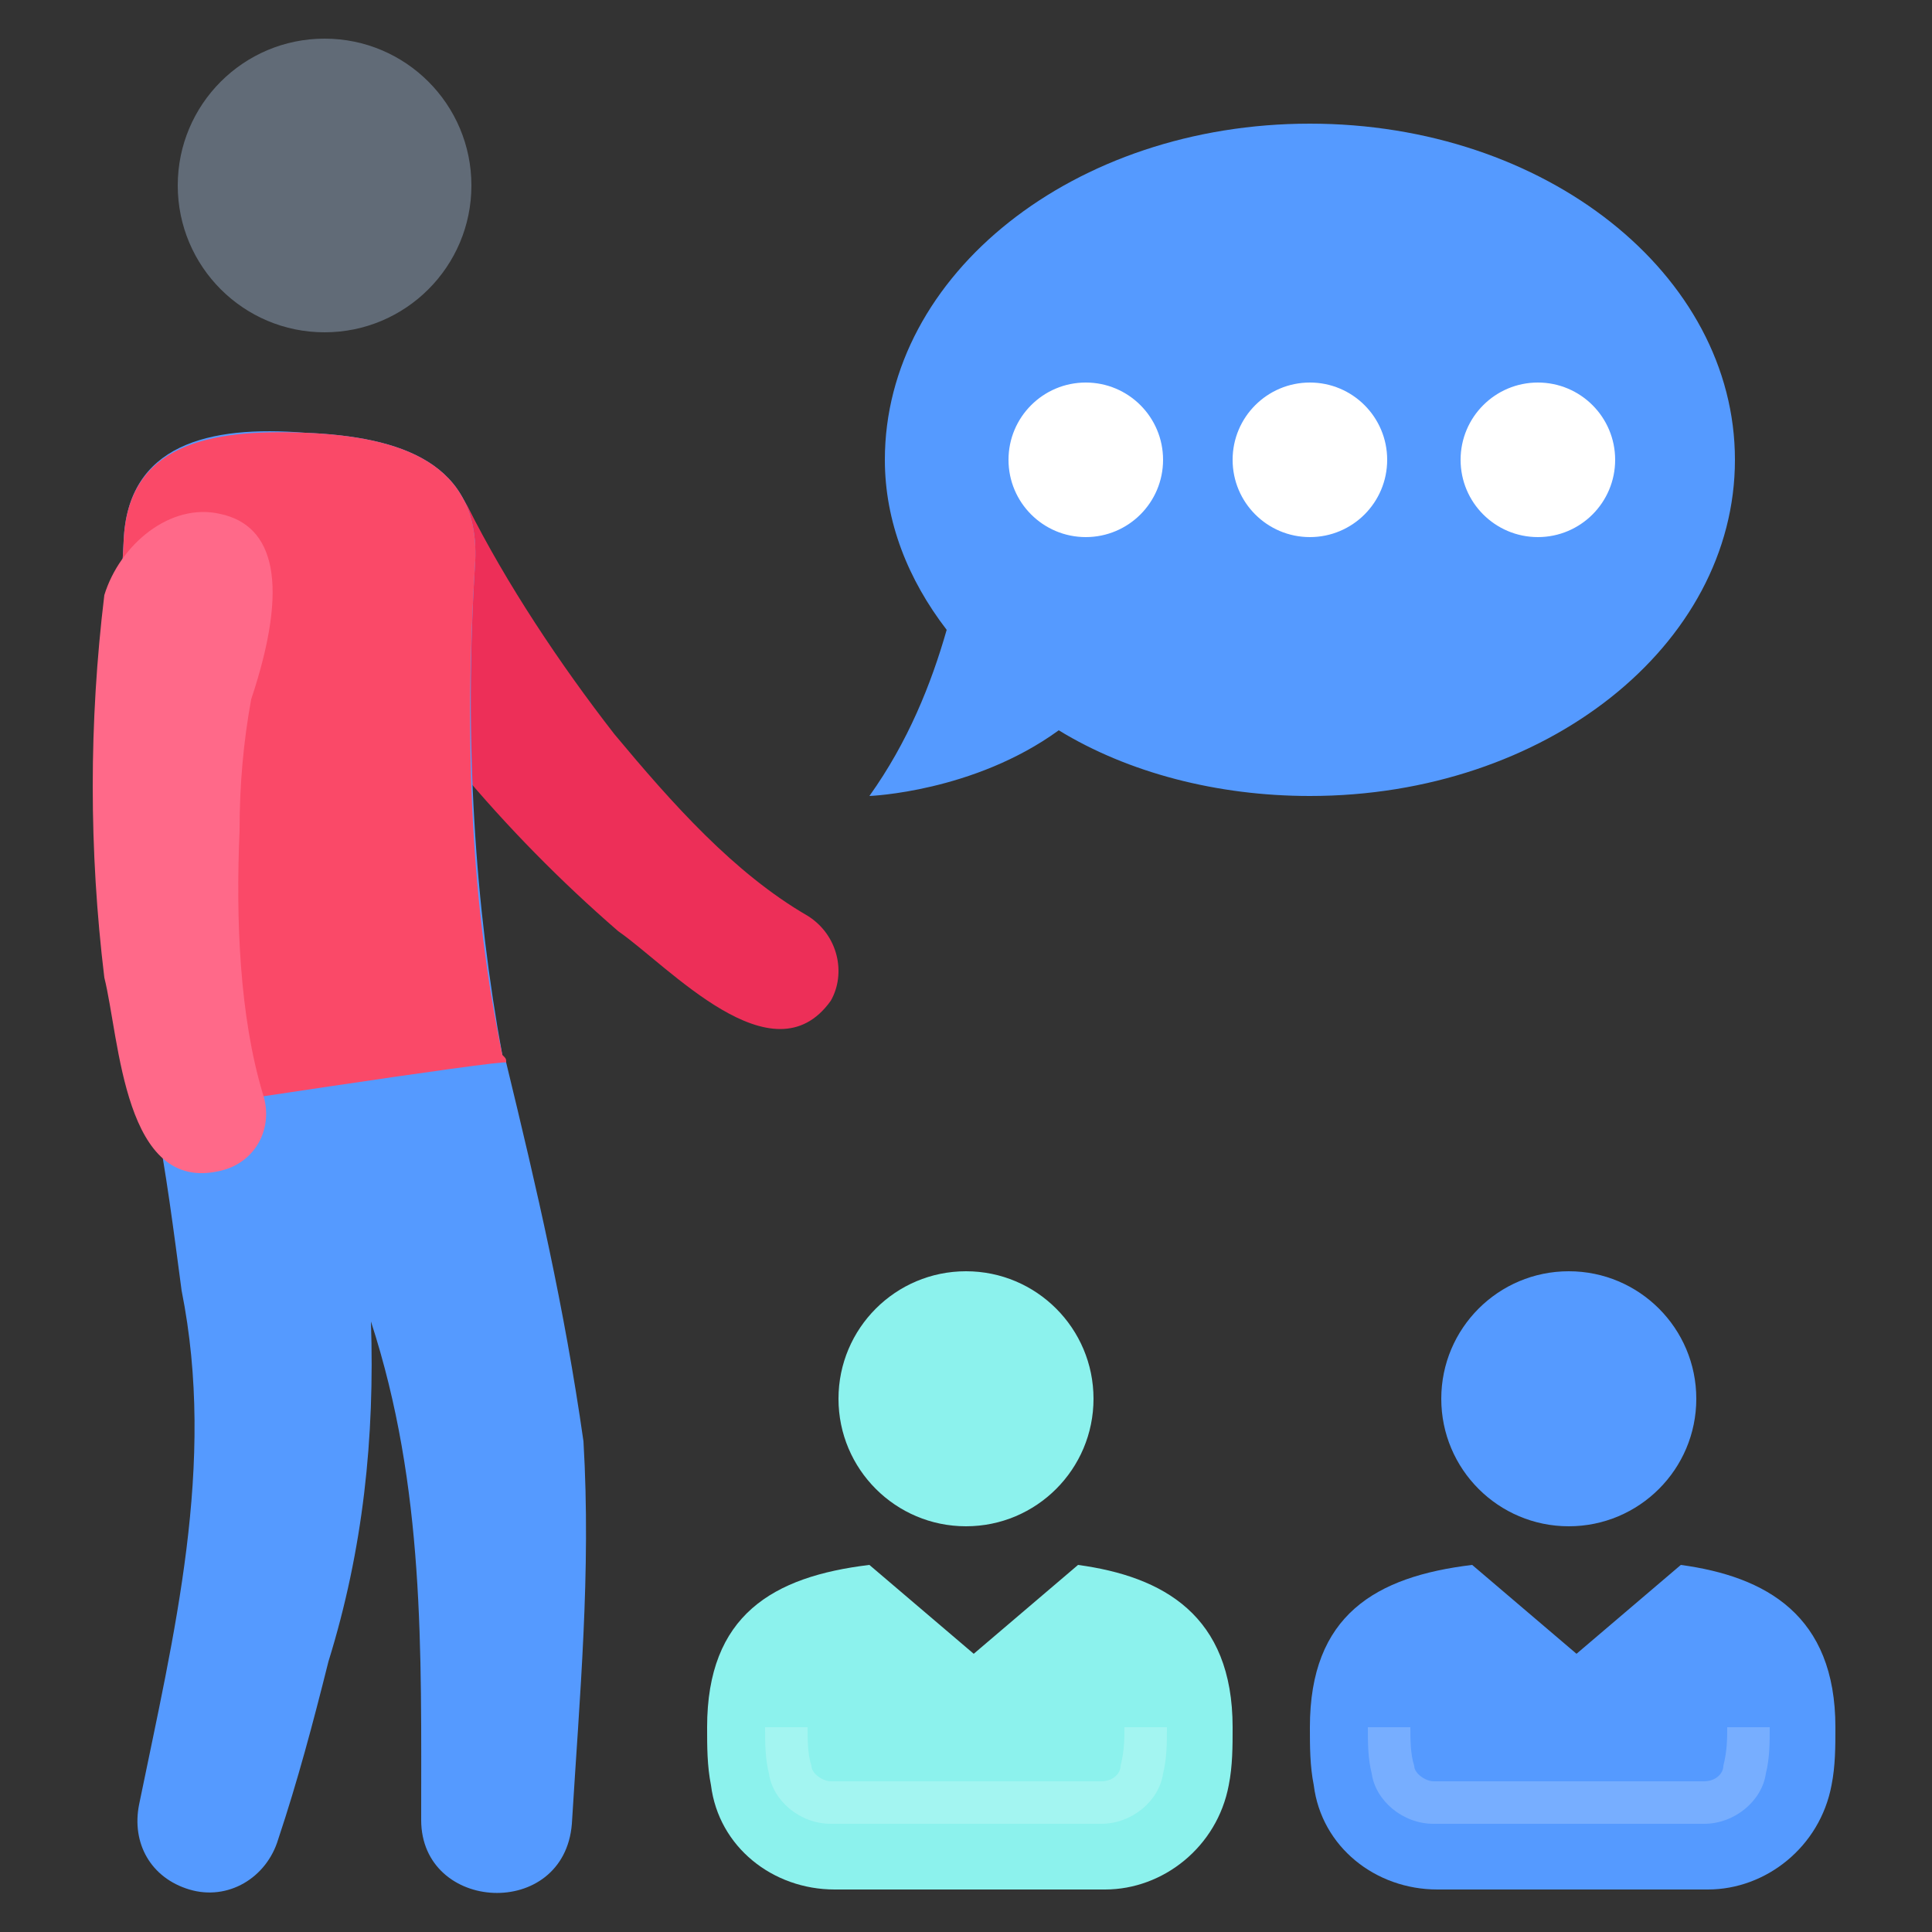 <?xml version="1.0" encoding="utf-8"?>
<!-- Generator: Adobe Illustrator 18.0.0, SVG Export Plug-In . SVG Version: 6.00 Build 0)  -->
<!DOCTYPE svg PUBLIC "-//W3C//DTD SVG 1.1//EN" "http://www.w3.org/Graphics/SVG/1.1/DTD/svg11.dtd">
<svg version="1.1" id="Layer_1" xmlns="http://www.w3.org/2000/svg" xmlns:xlink="http://www.w3.org/1999/xlink" x="0px" y="0px"
	 viewBox="0 0 50 50" enable-background="new 0 0 50 50" xml:space="preserve">
<rect x="0" y="0" width="50" height="50" fill="#333333" stroke="none"/>
<g>
	<g>
		<path fill="#ED2F58" d="M12.1,13.1c1,2,2.4,4.1,3.8,5.9c1.5,1.8,3.1,3.6,5,4.7c0.8,0.5,1,1.5,0.6,2.2C20,28,17.3,25,16,24.1
			c-3-2.6-5.5-5.6-7.6-9.1C7,12.5,10.7,10.5,12.1,13.1L12.1,13.1z"/>
	</g>
	<g>
		<path fill="#559AFF" d="M14.8,47.2c-0.2,2.5-3.9,2.3-3.9-0.1c0-4.4,0.1-8.6-1.3-12.9c0.1,3-0.2,5.9-1.1,8.8
			c-0.4,1.6-0.8,3.1-1.3,4.6c-0.3,1-1.3,1.6-2.3,1.3s-1.5-1.2-1.3-2.2c0.9-4.4,2-8.8,1.1-13.3c-0.2-1.5-0.4-3.1-0.7-4.6l0,0
			C3.2,24.2,2.9,19.3,3.2,14c0.1-2.5,2.2-3,4.7-2.8c2.5,0.1,4.5,0.8,4.4,3.3c-0.3,4.7,0,9,0.7,12.8c0,0.1,0.1,0.1,0.1,0.2
			c0.8,3.3,1.5,6.3,2,9.8C15.3,40.7,15,43.9,14.8,47.2z"/>
	</g>
	<g>
		<path fill="#FA4968" d="M4,28.7v0.1c0,0,9.1-1.4,9.1-1.3c0-0.1,0-0.1-0.1-0.2c-0.8-3.8-1-8.1-0.7-12.8c0.1-2.5-1.9-3.2-4.4-3.3
			S3.3,11.5,3.2,14C2.9,19.3,3.2,24.2,4,28.7L4,28.7z"/>
	</g>
	<g>
		<path fill="#FF6989" d="M5.7,13.3c1.4,0.3,1.8,1.8,0.8,4.8c-0.2,1.1-0.3,2.2-0.3,3.4c-0.1,2.3,0,4.8,0.6,6.8
			c0.3,0.9-0.2,1.8-1.1,2c-2.5,0.6-2.6-3.4-3-5c-0.4-3.3-0.4-6.6,0-9.9C3.1,14.1,4.4,13,5.7,13.3z"/>
	</g>
	<g>
		<ellipse fill="#616B77" cx="8.4" cy="4.8" rx="3.8" ry="3.8"/>
	</g>
	<g>
		<g>
			<g>
				<path fill="#559AFF" d="M47.5,44.7c0,0.5,0,1-0.1,1.5c-0.3,1.6-1.7,2.7-3.2,2.7h-7c-1.6,0-3-1.1-3.2-2.7c-0.1-0.5-0.1-1-0.1-1.5
					c0-2.9,1.7-3.9,4.2-4.2l2.7,2.3l2.7-2.3C45.7,40.8,47.5,41.8,47.5,44.7z"/>
			</g>
			<g opacity="0.2">
				<path fill="#FFFFFF" d="M44.1,47.2h-7c-0.8,0-1.5-0.6-1.6-1.3c-0.1-0.4-0.1-0.8-0.1-1.2h1.1c0,0.3,0,0.7,0.1,1
					c0,0.2,0.3,0.4,0.5,0.4h7c0.3,0,0.5-0.2,0.5-0.4c0.1-0.4,0.1-0.7,0.1-1h1.1c0,0.4,0,0.8-0.1,1.2C45.6,46.6,44.9,47.2,44.1,47.2z
					"/>
			</g>
			<g>
				<ellipse fill="#559AFF" cx="40.6" cy="36.2" rx="3.3" ry="3.3"/>
			</g>
		</g>
		<g>
			<path fill="#8CF2ED" d="M31.9,44.7c0,0.5,0,1-0.1,1.5c-0.3,1.6-1.7,2.7-3.2,2.7h-7c-1.6,0-3-1.1-3.2-2.7c-0.1-0.5-0.1-1-0.1-1.5
				c0-2.9,1.7-3.9,4.2-4.2l2.7,2.3l2.7-2.3C30.1,40.8,31.9,41.8,31.9,44.7z"/>
		</g>
		<g opacity="0.2">
			<path fill="#FFFFFF" d="M28.5,47.2h-7c-0.8,0-1.5-0.6-1.6-1.3c-0.1-0.4-0.1-0.8-0.1-1.2h1.1c0,0.3,0,0.7,0.1,1
				c0,0.2,0.3,0.4,0.5,0.4h7c0.3,0,0.5-0.2,0.5-0.4c0.1-0.4,0.1-0.7,0.1-1h1.1c0,0.4,0,0.8-0.1,1.2C30,46.6,29.3,47.2,28.5,47.2z"/>
		</g>
		<g>
			<g>
				<ellipse fill="#8CF2ED" cx="25" cy="36.2" rx="3.3" ry="3.3"/>
			</g>
		</g>
	</g>
	<g>
		<g>
			<path fill="#559AFF" d="M22.5,20.6c0,0,2.7-0.1,4.9-1.7c1.8,1.1,4.1,1.7,6.5,1.7c6.1,0,11-3.9,11-8.7s-4.9-8.7-11-8.7
				s-11,3.9-11,8.7c0,1.6,0.6,3.1,1.6,4.4C24.1,17.7,23.5,19.2,22.5,20.6z"/>
		</g>
		<g>
			<g>
				<ellipse fill="#FFFFFF" cx="39.8" cy="11.9" rx="2" ry="2"/>
			</g>
			<g>
				<ellipse fill="#FFFFFF" cx="33.9" cy="11.9" rx="2" ry="2"/>
			</g>
			<g>
				<ellipse fill="#FFFFFF" cx="28.1" cy="11.9" rx="2" ry="2"/>
			</g>
		</g>
	</g>
</g>
</svg>
